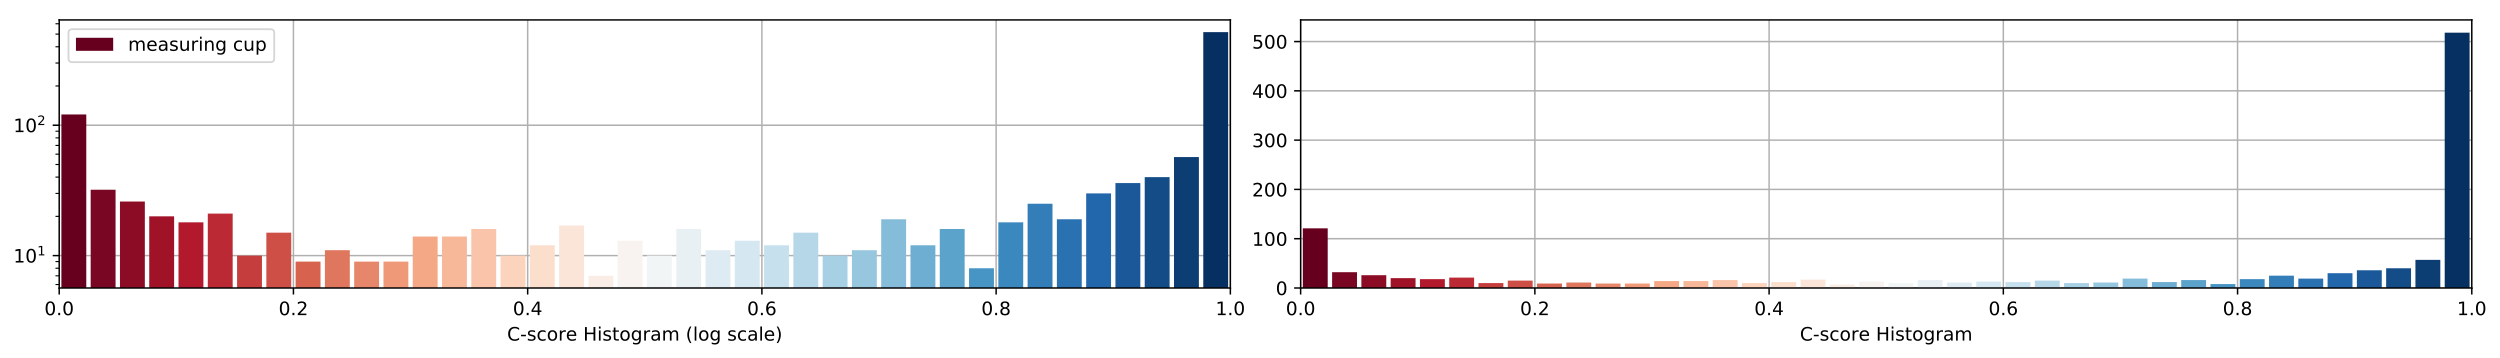 <?xml version="1.0" encoding="utf-8" standalone="no"?>
<!DOCTYPE svg PUBLIC "-//W3C//DTD SVG 1.1//EN"
  "http://www.w3.org/Graphics/SVG/1.1/DTD/svg11.dtd">
<!-- Created with matplotlib (https://matplotlib.org/) -->
<svg height="192.256pt" version="1.1" viewBox="0 0 1342.952 192.256" width="1342.952pt" xmlns="http://www.w3.org/2000/svg" xmlns:xlink="http://www.w3.org/1999/xlink">
 <defs>
  <style type="text/css">
*{stroke-linecap:butt;stroke-linejoin:round;}
  </style>
 </defs>
 <g id="figure_1">
  <g id="patch_1">
   <path d="M 0 192.256 
L 1342.952 192.256 
L 1342.952 0 
L 0 0 
z
" style="fill:#ffffff;"/>
  </g>
  <g id="axes_1">
   <g id="patch_2">
    <path d="M 31.8 154.7 
L 660.926 154.7 
L 660.926 10.7 
L 31.8 10.7 
z
" style="fill:#ffffff;"/>
   </g>
   <g id="matplotlib.axis_1">
    <g id="xtick_1">
     <g id="line2d_1">
      <path clip-path="url(#p6580f7b17e)" d="M 31.8 154.7 
L 31.8 10.7 
" style="fill:none;stroke:#b0b0b0;stroke-linecap:square;stroke-width:0.8;"/>
     </g>
     <g id="line2d_2">
      <defs>
       <path d="M 0 0 
L 0 3.5 
" id="m039dfbeaec" style="stroke:#000000;stroke-width:0.8;"/>
      </defs>
      <g>
       <use style="stroke:#000000;stroke-width:0.8;" x="31.8" xlink:href="#m039dfbeaec" y="154.7"/>
      </g>
     </g>
     <g id="text_1">
      <!-- 0.0 -->
      <defs>
       <path d="M 31.781 66.406 
Q 24.172 66.406 20.328 58.906 
Q 16.5 51.422 16.5 36.375 
Q 16.5 21.391 20.328 13.891 
Q 24.172 6.391 31.781 6.391 
Q 39.453 6.391 43.281 13.891 
Q 47.125 21.391 47.125 36.375 
Q 47.125 51.422 43.281 58.906 
Q 39.453 66.406 31.781 66.406 
z
M 31.781 74.219 
Q 44.047 74.219 50.516 64.516 
Q 56.984 54.828 56.984 36.375 
Q 56.984 17.969 50.516 8.266 
Q 44.047 -1.422 31.781 -1.422 
Q 19.531 -1.422 13.062 8.266 
Q 6.594 17.969 6.594 36.375 
Q 6.594 54.828 13.062 64.516 
Q 19.531 74.219 31.781 74.219 
z
" id="DejaVuSans-48"/>
       <path d="M 10.688 12.406 
L 21 12.406 
L 21 0 
L 10.688 0 
z
" id="DejaVuSans-46"/>
      </defs>
      <g transform="translate(23.848 169.298)scale(0.1 -0.1)">
       <use xlink:href="#DejaVuSans-48"/>
       <use x="63.623" xlink:href="#DejaVuSans-46"/>
       <use x="95.41" xlink:href="#DejaVuSans-48"/>
      </g>
     </g>
    </g>
    <g id="xtick_2">
     <g id="line2d_3">
      <path clip-path="url(#p6580f7b17e)" d="M 157.625 154.7 
L 157.625 10.7 
" style="fill:none;stroke:#b0b0b0;stroke-linecap:square;stroke-width:0.8;"/>
     </g>
     <g id="line2d_4">
      <g>
       <use style="stroke:#000000;stroke-width:0.8;" x="157.625" xlink:href="#m039dfbeaec" y="154.7"/>
      </g>
     </g>
     <g id="text_2">
      <!-- 0.2 -->
      <defs>
       <path d="M 19.188 8.297 
L 53.609 8.297 
L 53.609 0 
L 7.328 0 
L 7.328 8.297 
Q 12.938 14.109 22.625 23.891 
Q 32.328 33.688 34.812 36.531 
Q 39.547 41.844 41.422 45.531 
Q 43.312 49.219 43.312 52.781 
Q 43.312 58.594 39.234 62.25 
Q 35.156 65.922 28.609 65.922 
Q 23.969 65.922 18.812 64.312 
Q 13.672 62.703 7.812 59.422 
L 7.812 69.391 
Q 13.766 71.781 18.938 73 
Q 24.125 74.219 28.422 74.219 
Q 39.75 74.219 46.484 68.547 
Q 53.219 62.891 53.219 53.422 
Q 53.219 48.922 51.531 44.891 
Q 49.859 40.875 45.406 35.406 
Q 44.188 33.984 37.641 27.219 
Q 31.109 20.453 19.188 8.297 
z
" id="DejaVuSans-50"/>
      </defs>
      <g transform="translate(149.674 169.298)scale(0.1 -0.1)">
       <use xlink:href="#DejaVuSans-48"/>
       <use x="63.623" xlink:href="#DejaVuSans-46"/>
       <use x="95.41" xlink:href="#DejaVuSans-50"/>
      </g>
     </g>
    </g>
    <g id="xtick_3">
     <g id="line2d_5">
      <path clip-path="url(#p6580f7b17e)" d="M 283.45 154.7 
L 283.45 10.7 
" style="fill:none;stroke:#b0b0b0;stroke-linecap:square;stroke-width:0.8;"/>
     </g>
     <g id="line2d_6">
      <g>
       <use style="stroke:#000000;stroke-width:0.8;" x="283.45" xlink:href="#m039dfbeaec" y="154.7"/>
      </g>
     </g>
     <g id="text_3">
      <!-- 0.4 -->
      <defs>
       <path d="M 37.797 64.312 
L 12.891 25.391 
L 37.797 25.391 
z
M 35.203 72.906 
L 47.609 72.906 
L 47.609 25.391 
L 58.016 25.391 
L 58.016 17.188 
L 47.609 17.188 
L 47.609 0 
L 37.797 0 
L 37.797 17.188 
L 4.891 17.188 
L 4.891 26.703 
z
" id="DejaVuSans-52"/>
      </defs>
      <g transform="translate(275.499 169.298)scale(0.1 -0.1)">
       <use xlink:href="#DejaVuSans-48"/>
       <use x="63.623" xlink:href="#DejaVuSans-46"/>
       <use x="95.41" xlink:href="#DejaVuSans-52"/>
      </g>
     </g>
    </g>
    <g id="xtick_4">
     <g id="line2d_7">
      <path clip-path="url(#p6580f7b17e)" d="M 409.276 154.7 
L 409.276 10.7 
" style="fill:none;stroke:#b0b0b0;stroke-linecap:square;stroke-width:0.8;"/>
     </g>
     <g id="line2d_8">
      <g>
       <use style="stroke:#000000;stroke-width:0.8;" x="409.276" xlink:href="#m039dfbeaec" y="154.7"/>
      </g>
     </g>
     <g id="text_4">
      <!-- 0.6 -->
      <defs>
       <path d="M 33.016 40.375 
Q 26.375 40.375 22.484 35.828 
Q 18.609 31.297 18.609 23.391 
Q 18.609 15.531 22.484 10.953 
Q 26.375 6.391 33.016 6.391 
Q 39.656 6.391 43.531 10.953 
Q 47.406 15.531 47.406 23.391 
Q 47.406 31.297 43.531 35.828 
Q 39.656 40.375 33.016 40.375 
z
M 52.594 71.297 
L 52.594 62.312 
Q 48.875 64.062 45.094 64.984 
Q 41.312 65.922 37.594 65.922 
Q 27.828 65.922 22.672 59.328 
Q 17.531 52.734 16.797 39.406 
Q 19.672 43.656 24.016 45.922 
Q 28.375 48.188 33.594 48.188 
Q 44.578 48.188 50.953 41.516 
Q 57.328 34.859 57.328 23.391 
Q 57.328 12.156 50.688 5.359 
Q 44.047 -1.422 33.016 -1.422 
Q 20.359 -1.422 13.672 8.266 
Q 6.984 17.969 6.984 36.375 
Q 6.984 53.656 15.188 63.938 
Q 23.391 74.219 37.203 74.219 
Q 40.922 74.219 44.703 73.484 
Q 48.484 72.75 52.594 71.297 
z
" id="DejaVuSans-54"/>
      </defs>
      <g transform="translate(401.324 169.298)scale(0.1 -0.1)">
       <use xlink:href="#DejaVuSans-48"/>
       <use x="63.623" xlink:href="#DejaVuSans-46"/>
       <use x="95.41" xlink:href="#DejaVuSans-54"/>
      </g>
     </g>
    </g>
    <g id="xtick_5">
     <g id="line2d_9">
      <path clip-path="url(#p6580f7b17e)" d="M 535.101 154.7 
L 535.101 10.7 
" style="fill:none;stroke:#b0b0b0;stroke-linecap:square;stroke-width:0.8;"/>
     </g>
     <g id="line2d_10">
      <g>
       <use style="stroke:#000000;stroke-width:0.8;" x="535.101" xlink:href="#m039dfbeaec" y="154.7"/>
      </g>
     </g>
     <g id="text_5">
      <!-- 0.8 -->
      <defs>
       <path d="M 31.781 34.625 
Q 24.75 34.625 20.719 30.859 
Q 16.703 27.094 16.703 20.516 
Q 16.703 13.922 20.719 10.156 
Q 24.75 6.391 31.781 6.391 
Q 38.812 6.391 42.859 10.172 
Q 46.922 13.969 46.922 20.516 
Q 46.922 27.094 42.891 30.859 
Q 38.875 34.625 31.781 34.625 
z
M 21.922 38.812 
Q 15.578 40.375 12.031 44.719 
Q 8.5 49.078 8.5 55.328 
Q 8.5 64.062 14.719 69.141 
Q 20.953 74.219 31.781 74.219 
Q 42.672 74.219 48.875 69.141 
Q 55.078 64.062 55.078 55.328 
Q 55.078 49.078 51.531 44.719 
Q 48 40.375 41.703 38.812 
Q 48.828 37.156 52.797 32.312 
Q 56.781 27.484 56.781 20.516 
Q 56.781 9.906 50.312 4.234 
Q 43.844 -1.422 31.781 -1.422 
Q 19.734 -1.422 13.25 4.234 
Q 6.781 9.906 6.781 20.516 
Q 6.781 27.484 10.781 32.312 
Q 14.797 37.156 21.922 38.812 
z
M 18.312 54.391 
Q 18.312 48.734 21.844 45.562 
Q 25.391 42.391 31.781 42.391 
Q 38.141 42.391 41.719 45.562 
Q 45.312 48.734 45.312 54.391 
Q 45.312 60.062 41.719 63.234 
Q 38.141 66.406 31.781 66.406 
Q 25.391 66.406 21.844 63.234 
Q 18.312 60.062 18.312 54.391 
z
" id="DejaVuSans-56"/>
      </defs>
      <g transform="translate(527.149 169.298)scale(0.1 -0.1)">
       <use xlink:href="#DejaVuSans-48"/>
       <use x="63.623" xlink:href="#DejaVuSans-46"/>
       <use x="95.41" xlink:href="#DejaVuSans-56"/>
      </g>
     </g>
    </g>
    <g id="xtick_6">
     <g id="line2d_11">
      <path clip-path="url(#p6580f7b17e)" d="M 660.926 154.7 
L 660.926 10.7 
" style="fill:none;stroke:#b0b0b0;stroke-linecap:square;stroke-width:0.8;"/>
     </g>
     <g id="line2d_12">
      <g>
       <use style="stroke:#000000;stroke-width:0.8;" x="660.926" xlink:href="#m039dfbeaec" y="154.7"/>
      </g>
     </g>
     <g id="text_6">
      <!-- 1.0 -->
      <defs>
       <path d="M 12.406 8.297 
L 28.516 8.297 
L 28.516 63.922 
L 10.984 60.406 
L 10.984 69.391 
L 28.422 72.906 
L 38.281 72.906 
L 38.281 8.297 
L 54.391 8.297 
L 54.391 0 
L 12.406 0 
z
" id="DejaVuSans-49"/>
      </defs>
      <g transform="translate(652.975 169.298)scale(0.1 -0.1)">
       <use xlink:href="#DejaVuSans-49"/>
       <use x="63.623" xlink:href="#DejaVuSans-46"/>
       <use x="95.41" xlink:href="#DejaVuSans-48"/>
      </g>
     </g>
    </g>
    <g id="text_7">
     <!-- C-score Histogram (log scale) -->
     <defs>
      <path d="M 64.406 67.281 
L 64.406 56.891 
Q 59.422 61.531 53.781 63.812 
Q 48.141 66.109 41.797 66.109 
Q 29.297 66.109 22.656 58.469 
Q 16.016 50.828 16.016 36.375 
Q 16.016 21.969 22.656 14.328 
Q 29.297 6.688 41.797 6.688 
Q 48.141 6.688 53.781 8.984 
Q 59.422 11.281 64.406 15.922 
L 64.406 5.609 
Q 59.234 2.094 53.438 0.328 
Q 47.656 -1.422 41.219 -1.422 
Q 24.656 -1.422 15.125 8.703 
Q 5.609 18.844 5.609 36.375 
Q 5.609 53.953 15.125 64.078 
Q 24.656 74.219 41.219 74.219 
Q 47.75 74.219 53.531 72.484 
Q 59.328 70.75 64.406 67.281 
z
" id="DejaVuSans-67"/>
      <path d="M 4.891 31.391 
L 31.203 31.391 
L 31.203 23.391 
L 4.891 23.391 
z
" id="DejaVuSans-45"/>
      <path d="M 44.281 53.078 
L 44.281 44.578 
Q 40.484 46.531 36.375 47.5 
Q 32.281 48.484 27.875 48.484 
Q 21.188 48.484 17.844 46.438 
Q 14.5 44.391 14.5 40.281 
Q 14.5 37.156 16.891 35.375 
Q 19.281 33.594 26.516 31.984 
L 29.594 31.297 
Q 39.156 29.25 43.188 25.516 
Q 47.219 21.781 47.219 15.094 
Q 47.219 7.469 41.188 3.016 
Q 35.156 -1.422 24.609 -1.422 
Q 20.219 -1.422 15.453 -0.562 
Q 10.688 0.297 5.422 2 
L 5.422 11.281 
Q 10.406 8.688 15.234 7.391 
Q 20.062 6.109 24.812 6.109 
Q 31.156 6.109 34.562 8.281 
Q 37.984 10.453 37.984 14.406 
Q 37.984 18.062 35.516 20.016 
Q 33.062 21.969 24.703 23.781 
L 21.578 24.516 
Q 13.234 26.266 9.516 29.906 
Q 5.812 33.547 5.812 39.891 
Q 5.812 47.609 11.281 51.797 
Q 16.75 56 26.812 56 
Q 31.781 56 36.172 55.266 
Q 40.578 54.547 44.281 53.078 
z
" id="DejaVuSans-115"/>
      <path d="M 48.781 52.594 
L 48.781 44.188 
Q 44.969 46.297 41.141 47.344 
Q 37.312 48.391 33.406 48.391 
Q 24.656 48.391 19.812 42.844 
Q 14.984 37.312 14.984 27.297 
Q 14.984 17.281 19.812 11.734 
Q 24.656 6.203 33.406 6.203 
Q 37.312 6.203 41.141 7.25 
Q 44.969 8.297 48.781 10.406 
L 48.781 2.094 
Q 45.016 0.344 40.984 -0.531 
Q 36.969 -1.422 32.422 -1.422 
Q 20.062 -1.422 12.781 6.344 
Q 5.516 14.109 5.516 27.297 
Q 5.516 40.672 12.859 48.328 
Q 20.219 56 33.016 56 
Q 37.156 56 41.109 55.141 
Q 45.062 54.297 48.781 52.594 
z
" id="DejaVuSans-99"/>
      <path d="M 30.609 48.391 
Q 23.391 48.391 19.188 42.75 
Q 14.984 37.109 14.984 27.297 
Q 14.984 17.484 19.156 11.844 
Q 23.344 6.203 30.609 6.203 
Q 37.797 6.203 41.984 11.859 
Q 46.188 17.531 46.188 27.297 
Q 46.188 37.016 41.984 42.703 
Q 37.797 48.391 30.609 48.391 
z
M 30.609 56 
Q 42.328 56 49.016 48.375 
Q 55.719 40.766 55.719 27.297 
Q 55.719 13.875 49.016 6.219 
Q 42.328 -1.422 30.609 -1.422 
Q 18.844 -1.422 12.172 6.219 
Q 5.516 13.875 5.516 27.297 
Q 5.516 40.766 12.172 48.375 
Q 18.844 56 30.609 56 
z
" id="DejaVuSans-111"/>
      <path d="M 41.109 46.297 
Q 39.594 47.172 37.812 47.578 
Q 36.031 48 33.891 48 
Q 26.266 48 22.188 43.047 
Q 18.109 38.094 18.109 28.812 
L 18.109 0 
L 9.078 0 
L 9.078 54.688 
L 18.109 54.688 
L 18.109 46.188 
Q 20.953 51.172 25.484 53.578 
Q 30.031 56 36.531 56 
Q 37.453 56 38.578 55.875 
Q 39.703 55.766 41.062 55.516 
z
" id="DejaVuSans-114"/>
      <path d="M 56.203 29.594 
L 56.203 25.203 
L 14.891 25.203 
Q 15.484 15.922 20.484 11.062 
Q 25.484 6.203 34.422 6.203 
Q 39.594 6.203 44.453 7.469 
Q 49.312 8.734 54.109 11.281 
L 54.109 2.781 
Q 49.266 0.734 44.188 -0.344 
Q 39.109 -1.422 33.891 -1.422 
Q 20.797 -1.422 13.156 6.188 
Q 5.516 13.812 5.516 26.812 
Q 5.516 40.234 12.766 48.109 
Q 20.016 56 32.328 56 
Q 43.359 56 49.781 48.891 
Q 56.203 41.797 56.203 29.594 
z
M 47.219 32.234 
Q 47.125 39.594 43.094 43.984 
Q 39.062 48.391 32.422 48.391 
Q 24.906 48.391 20.391 44.141 
Q 15.875 39.891 15.188 32.172 
z
" id="DejaVuSans-101"/>
      <path id="DejaVuSans-32"/>
      <path d="M 9.812 72.906 
L 19.672 72.906 
L 19.672 43.016 
L 55.516 43.016 
L 55.516 72.906 
L 65.375 72.906 
L 65.375 0 
L 55.516 0 
L 55.516 34.719 
L 19.672 34.719 
L 19.672 0 
L 9.812 0 
z
" id="DejaVuSans-72"/>
      <path d="M 9.422 54.688 
L 18.406 54.688 
L 18.406 0 
L 9.422 0 
z
M 9.422 75.984 
L 18.406 75.984 
L 18.406 64.594 
L 9.422 64.594 
z
" id="DejaVuSans-105"/>
      <path d="M 18.312 70.219 
L 18.312 54.688 
L 36.812 54.688 
L 36.812 47.703 
L 18.312 47.703 
L 18.312 18.016 
Q 18.312 11.328 20.141 9.422 
Q 21.969 7.516 27.594 7.516 
L 36.812 7.516 
L 36.812 0 
L 27.594 0 
Q 17.188 0 13.234 3.875 
Q 9.281 7.766 9.281 18.016 
L 9.281 47.703 
L 2.688 47.703 
L 2.688 54.688 
L 9.281 54.688 
L 9.281 70.219 
z
" id="DejaVuSans-116"/>
      <path d="M 45.406 27.984 
Q 45.406 37.75 41.375 43.109 
Q 37.359 48.484 30.078 48.484 
Q 22.859 48.484 18.828 43.109 
Q 14.797 37.75 14.797 27.984 
Q 14.797 18.266 18.828 12.891 
Q 22.859 7.516 30.078 7.516 
Q 37.359 7.516 41.375 12.891 
Q 45.406 18.266 45.406 27.984 
z
M 54.391 6.781 
Q 54.391 -7.172 48.188 -13.984 
Q 42 -20.797 29.203 -20.797 
Q 24.469 -20.797 20.266 -20.094 
Q 16.062 -19.391 12.109 -17.922 
L 12.109 -9.188 
Q 16.062 -11.328 19.922 -12.344 
Q 23.781 -13.375 27.781 -13.375 
Q 36.625 -13.375 41.016 -8.766 
Q 45.406 -4.156 45.406 5.172 
L 45.406 9.625 
Q 42.625 4.781 38.281 2.391 
Q 33.938 0 27.875 0 
Q 17.828 0 11.672 7.656 
Q 5.516 15.328 5.516 27.984 
Q 5.516 40.672 11.672 48.328 
Q 17.828 56 27.875 56 
Q 33.938 56 38.281 53.609 
Q 42.625 51.219 45.406 46.391 
L 45.406 54.688 
L 54.391 54.688 
z
" id="DejaVuSans-103"/>
      <path d="M 34.281 27.484 
Q 23.391 27.484 19.188 25 
Q 14.984 22.516 14.984 16.5 
Q 14.984 11.719 18.141 8.906 
Q 21.297 6.109 26.703 6.109 
Q 34.188 6.109 38.703 11.406 
Q 43.219 16.703 43.219 25.484 
L 43.219 27.484 
z
M 52.203 31.203 
L 52.203 0 
L 43.219 0 
L 43.219 8.297 
Q 40.141 3.328 35.547 0.953 
Q 30.953 -1.422 24.312 -1.422 
Q 15.922 -1.422 10.953 3.297 
Q 6 8.016 6 15.922 
Q 6 25.141 12.172 29.828 
Q 18.359 34.516 30.609 34.516 
L 43.219 34.516 
L 43.219 35.406 
Q 43.219 41.609 39.141 45 
Q 35.062 48.391 27.688 48.391 
Q 23 48.391 18.547 47.266 
Q 14.109 46.141 10.016 43.891 
L 10.016 52.203 
Q 14.938 54.109 19.578 55.047 
Q 24.219 56 28.609 56 
Q 40.484 56 46.344 49.844 
Q 52.203 43.703 52.203 31.203 
z
" id="DejaVuSans-97"/>
      <path d="M 52 44.188 
Q 55.375 50.25 60.062 53.125 
Q 64.75 56 71.094 56 
Q 79.641 56 84.281 50.016 
Q 88.922 44.047 88.922 33.016 
L 88.922 0 
L 79.891 0 
L 79.891 32.719 
Q 79.891 40.578 77.094 44.375 
Q 74.312 48.188 68.609 48.188 
Q 61.625 48.188 57.562 43.547 
Q 53.516 38.922 53.516 30.906 
L 53.516 0 
L 44.484 0 
L 44.484 32.719 
Q 44.484 40.625 41.703 44.406 
Q 38.922 48.188 33.109 48.188 
Q 26.219 48.188 22.156 43.531 
Q 18.109 38.875 18.109 30.906 
L 18.109 0 
L 9.078 0 
L 9.078 54.688 
L 18.109 54.688 
L 18.109 46.188 
Q 21.188 51.219 25.484 53.609 
Q 29.781 56 35.688 56 
Q 41.656 56 45.828 52.969 
Q 50 49.953 52 44.188 
z
" id="DejaVuSans-109"/>
      <path d="M 31 75.875 
Q 24.469 64.656 21.281 53.656 
Q 18.109 42.672 18.109 31.391 
Q 18.109 20.125 21.312 9.062 
Q 24.516 -2 31 -13.188 
L 23.188 -13.188 
Q 15.875 -1.703 12.234 9.375 
Q 8.594 20.453 8.594 31.391 
Q 8.594 42.281 12.203 53.312 
Q 15.828 64.359 23.188 75.875 
z
" id="DejaVuSans-40"/>
      <path d="M 9.422 75.984 
L 18.406 75.984 
L 18.406 0 
L 9.422 0 
z
" id="DejaVuSans-108"/>
      <path d="M 8.016 75.875 
L 15.828 75.875 
Q 23.141 64.359 26.781 53.312 
Q 30.422 42.281 30.422 31.391 
Q 30.422 20.453 26.781 9.375 
Q 23.141 -1.703 15.828 -13.188 
L 8.016 -13.188 
Q 14.5 -2 17.703 9.062 
Q 20.906 20.125 20.906 31.391 
Q 20.906 42.672 17.703 53.656 
Q 14.5 64.656 8.016 75.875 
z
" id="DejaVuSans-41"/>
     </defs>
     <g transform="translate(272.412 182.977)scale(0.1 -0.1)">
      <use xlink:href="#DejaVuSans-67"/>
      <use x="69.824" xlink:href="#DejaVuSans-45"/>
      <use x="105.908" xlink:href="#DejaVuSans-115"/>
      <use x="158.008" xlink:href="#DejaVuSans-99"/>
      <use x="212.988" xlink:href="#DejaVuSans-111"/>
      <use x="274.17" xlink:href="#DejaVuSans-114"/>
      <use x="315.252" xlink:href="#DejaVuSans-101"/>
      <use x="376.775" xlink:href="#DejaVuSans-32"/>
      <use x="408.562" xlink:href="#DejaVuSans-72"/>
      <use x="483.758" xlink:href="#DejaVuSans-105"/>
      <use x="511.541" xlink:href="#DejaVuSans-115"/>
      <use x="563.641" xlink:href="#DejaVuSans-116"/>
      <use x="602.85" xlink:href="#DejaVuSans-111"/>
      <use x="664.031" xlink:href="#DejaVuSans-103"/>
      <use x="727.508" xlink:href="#DejaVuSans-114"/>
      <use x="768.621" xlink:href="#DejaVuSans-97"/>
      <use x="829.9" xlink:href="#DejaVuSans-109"/>
      <use x="927.312" xlink:href="#DejaVuSans-32"/>
      <use x="959.1" xlink:href="#DejaVuSans-40"/>
      <use x="998.113" xlink:href="#DejaVuSans-108"/>
      <use x="1025.896" xlink:href="#DejaVuSans-111"/>
      <use x="1087.078" xlink:href="#DejaVuSans-103"/>
      <use x="1150.555" xlink:href="#DejaVuSans-32"/>
      <use x="1182.342" xlink:href="#DejaVuSans-115"/>
      <use x="1234.441" xlink:href="#DejaVuSans-99"/>
      <use x="1289.422" xlink:href="#DejaVuSans-97"/>
      <use x="1350.701" xlink:href="#DejaVuSans-108"/>
      <use x="1378.484" xlink:href="#DejaVuSans-101"/>
      <use x="1440.008" xlink:href="#DejaVuSans-41"/>
     </g>
    </g>
   </g>
   <g id="matplotlib.axis_2">
    <g id="ytick_1">
     <g id="line2d_13">
      <path clip-path="url(#p6580f7b17e)" d="M 31.8 137.306 
L 660.926 137.306 
" style="fill:none;stroke:#b0b0b0;stroke-linecap:square;stroke-width:0.8;"/>
     </g>
     <g id="line2d_14">
      <defs>
       <path d="M 0 0 
L -3.5 0 
" id="m10b03f3f20" style="stroke:#000000;stroke-width:0.8;"/>
      </defs>
      <g>
       <use style="stroke:#000000;stroke-width:0.8;" x="31.8" xlink:href="#m10b03f3f20" y="137.306"/>
      </g>
     </g>
     <g id="text_8">
      <!-- $\mathdefault{10^{1}}$ -->
      <g transform="translate(7.2 141.105)scale(0.1 -0.1)">
       <use transform="translate(0 0.684)" xlink:href="#DejaVuSans-49"/>
       <use transform="translate(63.623 0.684)" xlink:href="#DejaVuSans-48"/>
       <use transform="translate(128.203 38.966)scale(0.7)" xlink:href="#DejaVuSans-49"/>
      </g>
     </g>
    </g>
    <g id="ytick_2">
     <g id="line2d_15">
      <path clip-path="url(#p6580f7b17e)" d="M 31.8 67.273 
L 660.926 67.273 
" style="fill:none;stroke:#b0b0b0;stroke-linecap:square;stroke-width:0.8;"/>
     </g>
     <g id="line2d_16">
      <g>
       <use style="stroke:#000000;stroke-width:0.8;" x="31.8" xlink:href="#m10b03f3f20" y="67.273"/>
      </g>
     </g>
     <g id="text_9">
      <!-- $\mathdefault{10^{2}}$ -->
      <g transform="translate(7.2 71.072)scale(0.1 -0.1)">
       <use transform="translate(0 0.766)" xlink:href="#DejaVuSans-49"/>
       <use transform="translate(63.623 0.766)" xlink:href="#DejaVuSans-48"/>
       <use transform="translate(128.203 39.047)scale(0.7)" xlink:href="#DejaVuSans-50"/>
      </g>
     </g>
    </g>
    <g id="ytick_3">
     <g id="line2d_17">
      <defs>
       <path d="M 0 0 
L -2 0 
" id="ma3f18b82fd" style="stroke:#000000;stroke-width:0.6;"/>
      </defs>
      <g>
       <use style="stroke:#000000;stroke-width:0.6;" x="31.8" xlink:href="#ma3f18b82fd" y="152.843"/>
      </g>
     </g>
    </g>
    <g id="ytick_4">
     <g id="line2d_18">
      <g>
       <use style="stroke:#000000;stroke-width:0.6;" x="31.8" xlink:href="#ma3f18b82fd" y="148.155"/>
      </g>
     </g>
    </g>
    <g id="ytick_5">
     <g id="line2d_19">
      <g>
       <use style="stroke:#000000;stroke-width:0.6;" x="31.8" xlink:href="#ma3f18b82fd" y="144.093"/>
      </g>
     </g>
    </g>
    <g id="ytick_6">
     <g id="line2d_20">
      <g>
       <use style="stroke:#000000;stroke-width:0.6;" x="31.8" xlink:href="#ma3f18b82fd" y="140.511"/>
      </g>
     </g>
    </g>
    <g id="ytick_7">
     <g id="line2d_21">
      <g>
       <use style="stroke:#000000;stroke-width:0.6;" x="31.8" xlink:href="#ma3f18b82fd" y="116.224"/>
      </g>
     </g>
    </g>
    <g id="ytick_8">
     <g id="line2d_22">
      <g>
       <use style="stroke:#000000;stroke-width:0.6;" x="31.8" xlink:href="#ma3f18b82fd" y="103.892"/>
      </g>
     </g>
    </g>
    <g id="ytick_9">
     <g id="line2d_23">
      <g>
       <use style="stroke:#000000;stroke-width:0.6;" x="31.8" xlink:href="#ma3f18b82fd" y="95.142"/>
      </g>
     </g>
    </g>
    <g id="ytick_10">
     <g id="line2d_24">
      <g>
       <use style="stroke:#000000;stroke-width:0.6;" x="31.8" xlink:href="#ma3f18b82fd" y="88.355"/>
      </g>
     </g>
    </g>
    <g id="ytick_11">
     <g id="line2d_25">
      <g>
       <use style="stroke:#000000;stroke-width:0.6;" x="31.8" xlink:href="#ma3f18b82fd" y="82.809"/>
      </g>
     </g>
    </g>
    <g id="ytick_12">
     <g id="line2d_26">
      <g>
       <use style="stroke:#000000;stroke-width:0.6;" x="31.8" xlink:href="#ma3f18b82fd" y="78.121"/>
      </g>
     </g>
    </g>
    <g id="ytick_13">
     <g id="line2d_27">
      <g>
       <use style="stroke:#000000;stroke-width:0.6;" x="31.8" xlink:href="#ma3f18b82fd" y="74.06"/>
      </g>
     </g>
    </g>
    <g id="ytick_14">
     <g id="line2d_28">
      <g>
       <use style="stroke:#000000;stroke-width:0.6;" x="31.8" xlink:href="#ma3f18b82fd" y="70.477"/>
      </g>
     </g>
    </g>
    <g id="ytick_15">
     <g id="line2d_29">
      <g>
       <use style="stroke:#000000;stroke-width:0.6;" x="31.8" xlink:href="#ma3f18b82fd" y="46.19"/>
      </g>
     </g>
    </g>
    <g id="ytick_16">
     <g id="line2d_30">
      <g>
       <use style="stroke:#000000;stroke-width:0.6;" x="31.8" xlink:href="#ma3f18b82fd" y="33.858"/>
      </g>
     </g>
    </g>
    <g id="ytick_17">
     <g id="line2d_31">
      <g>
       <use style="stroke:#000000;stroke-width:0.6;" x="31.8" xlink:href="#ma3f18b82fd" y="25.108"/>
      </g>
     </g>
    </g>
    <g id="ytick_18">
     <g id="line2d_32">
      <g>
       <use style="stroke:#000000;stroke-width:0.6;" x="31.8" xlink:href="#ma3f18b82fd" y="18.321"/>
      </g>
     </g>
    </g>
    <g id="ytick_19">
     <g id="line2d_33">
      <g>
       <use style="stroke:#000000;stroke-width:0.6;" x="31.8" xlink:href="#ma3f18b82fd" y="12.776"/>
      </g>
     </g>
    </g>
   </g>
   <g id="patch_3">
    <path clip-path="url(#p6580f7b17e)" d="M 32.98 70240.974 
L 46.349 70240.974 
L 46.349 61.475 
L 32.98 61.475 
z
" style="fill:#67001f;"/>
   </g>
   <g id="patch_4">
    <path clip-path="url(#p6580f7b17e)" d="M 48.708 70240.974 
L 62.077 70240.974 
L 62.077 101.929 
L 48.708 101.929 
z
" style="fill:#790622;"/>
   </g>
   <g id="patch_5">
    <path clip-path="url(#p6580f7b17e)" d="M 64.436 70240.974 
L 77.805 70240.974 
L 77.805 108.244 
L 64.436 108.244 
z
" style="fill:#8d0c25;"/>
   </g>
   <g id="patch_6">
    <path clip-path="url(#p6580f7b17e)" d="M 80.164 70240.974 
L 93.533 70240.974 
L 93.533 116.224 
L 80.164 116.224 
z
" style="fill:#9f1228;"/>
   </g>
   <g id="patch_7">
    <path clip-path="url(#p6580f7b17e)" d="M 95.892 70240.974 
L 109.261 70240.974 
L 109.261 119.429 
L 95.892 119.429 
z
" style="fill:#b3192c;"/>
   </g>
   <g id="patch_8">
    <path clip-path="url(#p6580f7b17e)" d="M 111.62 70240.974 
L 124.989 70240.974 
L 124.989 114.74 
L 111.62 114.74 
z
" style="fill:#bb2a34;"/>
   </g>
   <g id="patch_9">
    <path clip-path="url(#p6580f7b17e)" d="M 127.349 70240.974 
L 140.717 70240.974 
L 140.717 137.306 
L 127.349 137.306 
z
" style="fill:#c53e3d;"/>
   </g>
   <g id="patch_10">
    <path clip-path="url(#p6580f7b17e)" d="M 143.077 70240.974 
L 156.446 70240.974 
L 156.446 124.974 
L 143.077 124.974 
z
" style="fill:#ce4f45;"/>
   </g>
   <g id="patch_11">
    <path clip-path="url(#p6580f7b17e)" d="M 158.805 70240.974 
L 172.174 70240.974 
L 172.174 140.511 
L 158.805 140.511 
z
" style="fill:#d7634f;"/>
   </g>
   <g id="patch_12">
    <path clip-path="url(#p6580f7b17e)" d="M 174.533 70240.974 
L 187.902 70240.974 
L 187.902 134.407 
L 174.533 134.407 
z
" style="fill:#df765e;"/>
   </g>
   <g id="patch_13">
    <path clip-path="url(#p6580f7b17e)" d="M 190.261 70240.974 
L 203.63 70240.974 
L 203.63 140.511 
L 190.261 140.511 
z
" style="fill:#e6866a;"/>
   </g>
   <g id="patch_14">
    <path clip-path="url(#p6580f7b17e)" d="M 205.989 70240.974 
L 219.358 70240.974 
L 219.358 140.511 
L 205.989 140.511 
z
" style="fill:#ef9979;"/>
   </g>
   <g id="patch_15">
    <path clip-path="url(#p6580f7b17e)" d="M 221.717 70240.974 
L 235.086 70240.974 
L 235.086 127.072 
L 221.717 127.072 
z
" style="fill:#f5a886;"/>
   </g>
   <g id="patch_16">
    <path clip-path="url(#p6580f7b17e)" d="M 237.446 70240.974 
L 250.815 70240.974 
L 250.815 127.072 
L 237.446 127.072 
z
" style="fill:#f7b799;"/>
   </g>
   <g id="patch_17">
    <path clip-path="url(#p6580f7b17e)" d="M 253.174 70240.974 
L 266.543 70240.974 
L 266.543 123.011 
L 253.174 123.011 
z
" style="fill:#f9c4a9;"/>
   </g>
   <g id="patch_18">
    <path clip-path="url(#p6580f7b17e)" d="M 268.902 70240.974 
L 282.271 70240.974 
L 282.271 137.306 
L 268.902 137.306 
z
" style="fill:#fcd3bc;"/>
   </g>
   <g id="patch_19">
    <path clip-path="url(#p6580f7b17e)" d="M 284.63 70240.974 
L 297.999 70240.974 
L 297.999 131.761 
L 284.63 131.761 
z
" style="fill:#fcdecd;"/>
   </g>
   <g id="patch_20">
    <path clip-path="url(#p6580f7b17e)" d="M 300.358 70240.974 
L 313.727 70240.974 
L 313.727 121.167 
L 300.358 121.167 
z
" style="fill:#fbe5d8;"/>
   </g>
   <g id="patch_21">
    <path clip-path="url(#p6580f7b17e)" d="M 316.086 70240.974 
L 329.455 70240.974 
L 329.455 148.155 
L 316.086 148.155 
z
" style="fill:#f9ede5;"/>
   </g>
   <g id="patch_22">
    <path clip-path="url(#p6580f7b17e)" d="M 331.815 70240.974 
L 345.183 70240.974 
L 345.183 129.326 
L 331.815 129.326 
z
" style="fill:#f8f3f0;"/>
   </g>
   <g id="patch_23">
    <path clip-path="url(#p6580f7b17e)" d="M 347.543 70240.974 
L 360.912 70240.974 
L 360.912 137.306 
L 347.543 137.306 
z
" style="fill:#f2f5f6;"/>
   </g>
   <g id="patch_24">
    <path clip-path="url(#p6580f7b17e)" d="M 363.271 70240.974 
L 376.64 70240.974 
L 376.64 123.011 
L 363.271 123.011 
z
" style="fill:#e9f0f4;"/>
   </g>
   <g id="patch_25">
    <path clip-path="url(#p6580f7b17e)" d="M 378.999 70240.974 
L 392.368 70240.974 
L 392.368 134.407 
L 378.999 134.407 
z
" style="fill:#deebf2;"/>
   </g>
   <g id="patch_26">
    <path clip-path="url(#p6580f7b17e)" d="M 394.727 70240.974 
L 408.096 70240.974 
L 408.096 129.326 
L 394.727 129.326 
z
" style="fill:#d5e7f1;"/>
   </g>
   <g id="patch_27">
    <path clip-path="url(#p6580f7b17e)" d="M 410.455 70240.974 
L 423.824 70240.974 
L 423.824 131.761 
L 410.455 131.761 
z
" style="fill:#c7e0ed;"/>
   </g>
   <g id="patch_28">
    <path clip-path="url(#p6580f7b17e)" d="M 426.183 70240.974 
L 439.552 70240.974 
L 439.552 124.974 
L 426.183 124.974 
z
" style="fill:#b6d7e8;"/>
   </g>
   <g id="patch_29">
    <path clip-path="url(#p6580f7b17e)" d="M 441.912 70240.974 
L 455.281 70240.974 
L 455.281 137.306 
L 441.912 137.306 
z
" style="fill:#a7d0e4;"/>
   </g>
   <g id="patch_30">
    <path clip-path="url(#p6580f7b17e)" d="M 457.64 70240.974 
L 471.009 70240.974 
L 471.009 134.407 
L 457.64 134.407 
z
" style="fill:#96c7df;"/>
   </g>
   <g id="patch_31">
    <path clip-path="url(#p6580f7b17e)" d="M 473.368 70240.974 
L 486.737 70240.974 
L 486.737 117.784 
L 473.368 117.784 
z
" style="fill:#84bcd9;"/>
   </g>
   <g id="patch_32">
    <path clip-path="url(#p6580f7b17e)" d="M 489.096 70240.974 
L 502.465 70240.974 
L 502.465 131.761 
L 489.096 131.761 
z
" style="fill:#6eaed2;"/>
   </g>
   <g id="patch_33">
    <path clip-path="url(#p6580f7b17e)" d="M 504.824 70240.974 
L 518.193 70240.974 
L 518.193 123.011 
L 504.824 123.011 
z
" style="fill:#5ca3cb;"/>
   </g>
   <g id="patch_34">
    <path clip-path="url(#p6580f7b17e)" d="M 520.552 70240.974 
L 533.921 70240.974 
L 533.921 144.093 
L 520.552 144.093 
z
" style="fill:#4695c4;"/>
   </g>
   <g id="patch_35">
    <path clip-path="url(#p6580f7b17e)" d="M 536.281 70240.974 
L 549.65 70240.974 
L 549.65 119.429 
L 536.281 119.429 
z
" style="fill:#3b88be;"/>
   </g>
   <g id="patch_36">
    <path clip-path="url(#p6580f7b17e)" d="M 552.009 70240.974 
L 565.378 70240.974 
L 565.378 109.437 
L 552.009 109.437 
z
" style="fill:#337eb8;"/>
   </g>
   <g id="patch_37">
    <path clip-path="url(#p6580f7b17e)" d="M 567.737 70240.974 
L 581.106 70240.974 
L 581.106 117.784 
L 567.737 117.784 
z
" style="fill:#2a71b2;"/>
   </g>
   <g id="patch_38">
    <path clip-path="url(#p6580f7b17e)" d="M 583.465 70240.974 
L 596.834 70240.974 
L 596.834 103.892 
L 583.465 103.892 
z
" style="fill:#2267ac;"/>
   </g>
   <g id="patch_39">
    <path clip-path="url(#p6580f7b17e)" d="M 599.193 70240.974 
L 612.562 70240.974 
L 612.562 98.346 
L 599.193 98.346 
z
" style="fill:#1a5899;"/>
   </g>
   <g id="patch_40">
    <path clip-path="url(#p6580f7b17e)" d="M 614.921 70240.974 
L 628.29 70240.974 
L 628.29 95.142 
L 614.921 95.142 
z
" style="fill:#134c87;"/>
   </g>
   <g id="patch_41">
    <path clip-path="url(#p6580f7b17e)" d="M 630.65 70240.974 
L 644.018 70240.974 
L 644.018 84.37 
L 630.65 84.37 
z
" style="fill:#0c3d73;"/>
   </g>
   <g id="patch_42">
    <path clip-path="url(#p6580f7b17e)" d="M 646.378 70240.974 
L 659.747 70240.974 
L 659.747 17.245 
L 646.378 17.245 
z
" style="fill:#053061;"/>
   </g>
   <g id="patch_43">
    <path d="M 31.8 154.7 
L 31.8 10.7 
" style="fill:none;stroke:#000000;stroke-linecap:square;stroke-linejoin:miter;stroke-width:0.8;"/>
   </g>
   <g id="patch_44">
    <path d="M 660.926 154.7 
L 660.926 10.7 
" style="fill:none;stroke:#000000;stroke-linecap:square;stroke-linejoin:miter;stroke-width:0.8;"/>
   </g>
   <g id="patch_45">
    <path d="M 31.8 154.7 
L 660.926 154.7 
" style="fill:none;stroke:#000000;stroke-linecap:square;stroke-linejoin:miter;stroke-width:0.8;"/>
   </g>
   <g id="patch_46">
    <path d="M 31.8 10.7 
L 660.926 10.7 
" style="fill:none;stroke:#000000;stroke-linecap:square;stroke-linejoin:miter;stroke-width:0.8;"/>
   </g>
   <g id="legend_1">
    <g id="patch_47">
     <path d="M 38.8 33.378 
L 145.306 33.378 
Q 147.306 33.378 147.306 31.378 
L 147.306 17.7 
Q 147.306 15.7 145.306 15.7 
L 38.8 15.7 
Q 36.8 15.7 36.8 17.7 
L 36.8 31.378 
Q 36.8 33.378 38.8 33.378 
z
" style="fill:#ffffff;opacity:0.8;stroke:#cccccc;stroke-linejoin:miter;"/>
    </g>
    <g id="patch_48">
     <path d="M 40.8 27.298 
L 60.8 27.298 
L 60.8 20.298 
L 40.8 20.298 
z
" style="fill:#67001f;"/>
    </g>
    <g id="text_10">
     <!-- measuring cup -->
     <defs>
      <path d="M 8.5 21.578 
L 8.5 54.688 
L 17.484 54.688 
L 17.484 21.922 
Q 17.484 14.156 20.5 10.266 
Q 23.531 6.391 29.594 6.391 
Q 36.859 6.391 41.078 11.031 
Q 45.312 15.672 45.312 23.688 
L 45.312 54.688 
L 54.297 54.688 
L 54.297 0 
L 45.312 0 
L 45.312 8.406 
Q 42.047 3.422 37.719 1 
Q 33.406 -1.422 27.688 -1.422 
Q 18.266 -1.422 13.375 4.438 
Q 8.5 10.297 8.5 21.578 
z
M 31.109 56 
z
" id="DejaVuSans-117"/>
      <path d="M 54.891 33.016 
L 54.891 0 
L 45.906 0 
L 45.906 32.719 
Q 45.906 40.484 42.875 44.328 
Q 39.844 48.188 33.797 48.188 
Q 26.516 48.188 22.312 43.547 
Q 18.109 38.922 18.109 30.906 
L 18.109 0 
L 9.078 0 
L 9.078 54.688 
L 18.109 54.688 
L 18.109 46.188 
Q 21.344 51.125 25.703 53.562 
Q 30.078 56 35.797 56 
Q 45.219 56 50.047 50.172 
Q 54.891 44.344 54.891 33.016 
z
" id="DejaVuSans-110"/>
      <path d="M 18.109 8.203 
L 18.109 -20.797 
L 9.078 -20.797 
L 9.078 54.688 
L 18.109 54.688 
L 18.109 46.391 
Q 20.953 51.266 25.266 53.625 
Q 29.594 56 35.594 56 
Q 45.562 56 51.781 48.094 
Q 58.016 40.188 58.016 27.297 
Q 58.016 14.406 51.781 6.484 
Q 45.562 -1.422 35.594 -1.422 
Q 29.594 -1.422 25.266 0.953 
Q 20.953 3.328 18.109 8.203 
z
M 48.688 27.297 
Q 48.688 37.203 44.609 42.844 
Q 40.531 48.484 33.406 48.484 
Q 26.266 48.484 22.188 42.844 
Q 18.109 37.203 18.109 27.297 
Q 18.109 17.391 22.188 11.75 
Q 26.266 6.109 33.406 6.109 
Q 40.531 6.109 44.609 11.75 
Q 48.688 17.391 48.688 27.297 
z
" id="DejaVuSans-112"/>
     </defs>
     <g transform="translate(68.8 27.298)scale(0.1 -0.1)">
      <use xlink:href="#DejaVuSans-109"/>
      <use x="97.412" xlink:href="#DejaVuSans-101"/>
      <use x="158.936" xlink:href="#DejaVuSans-97"/>
      <use x="220.215" xlink:href="#DejaVuSans-115"/>
      <use x="272.314" xlink:href="#DejaVuSans-117"/>
      <use x="335.693" xlink:href="#DejaVuSans-114"/>
      <use x="376.807" xlink:href="#DejaVuSans-105"/>
      <use x="404.59" xlink:href="#DejaVuSans-110"/>
      <use x="467.969" xlink:href="#DejaVuSans-103"/>
      <use x="531.445" xlink:href="#DejaVuSans-32"/>
      <use x="563.232" xlink:href="#DejaVuSans-99"/>
      <use x="618.213" xlink:href="#DejaVuSans-117"/>
      <use x="681.592" xlink:href="#DejaVuSans-112"/>
     </g>
    </g>
   </g>
  </g>
  <g id="axes_2">
   <g id="patch_49">
    <path d="M 698.674 154.7 
L 1327.8 154.7 
L 1327.8 10.7 
L 698.674 10.7 
z
" style="fill:#ffffff;"/>
   </g>
   <g id="matplotlib.axis_3">
    <g id="xtick_7">
     <g id="line2d_34">
      <path clip-path="url(#p982c1f18cb)" d="M 698.674 154.7 
L 698.674 10.7 
" style="fill:none;stroke:#b0b0b0;stroke-linecap:square;stroke-width:0.8;"/>
     </g>
     <g id="line2d_35">
      <g>
       <use style="stroke:#000000;stroke-width:0.8;" x="698.674" xlink:href="#m039dfbeaec" y="154.7"/>
      </g>
     </g>
     <g id="text_11">
      <!-- 0.0 -->
      <g transform="translate(690.722 169.298)scale(0.1 -0.1)">
       <use xlink:href="#DejaVuSans-48"/>
       <use x="63.623" xlink:href="#DejaVuSans-46"/>
       <use x="95.41" xlink:href="#DejaVuSans-48"/>
      </g>
     </g>
    </g>
    <g id="xtick_8">
     <g id="line2d_36">
      <path clip-path="url(#p982c1f18cb)" d="M 824.499 154.7 
L 824.499 10.7 
" style="fill:none;stroke:#b0b0b0;stroke-linecap:square;stroke-width:0.8;"/>
     </g>
     <g id="line2d_37">
      <g>
       <use style="stroke:#000000;stroke-width:0.8;" x="824.499" xlink:href="#m039dfbeaec" y="154.7"/>
      </g>
     </g>
     <g id="text_12">
      <!-- 0.2 -->
      <g transform="translate(816.547 169.298)scale(0.1 -0.1)">
       <use xlink:href="#DejaVuSans-48"/>
       <use x="63.623" xlink:href="#DejaVuSans-46"/>
       <use x="95.41" xlink:href="#DejaVuSans-50"/>
      </g>
     </g>
    </g>
    <g id="xtick_9">
     <g id="line2d_38">
      <path clip-path="url(#p982c1f18cb)" d="M 950.324 154.7 
L 950.324 10.7 
" style="fill:none;stroke:#b0b0b0;stroke-linecap:square;stroke-width:0.8;"/>
     </g>
     <g id="line2d_39">
      <g>
       <use style="stroke:#000000;stroke-width:0.8;" x="950.324" xlink:href="#m039dfbeaec" y="154.7"/>
      </g>
     </g>
     <g id="text_13">
      <!-- 0.4 -->
      <g transform="translate(942.373 169.298)scale(0.1 -0.1)">
       <use xlink:href="#DejaVuSans-48"/>
       <use x="63.623" xlink:href="#DejaVuSans-46"/>
       <use x="95.41" xlink:href="#DejaVuSans-52"/>
      </g>
     </g>
    </g>
    <g id="xtick_10">
     <g id="line2d_40">
      <path clip-path="url(#p982c1f18cb)" d="M 1076.15 154.7 
L 1076.15 10.7 
" style="fill:none;stroke:#b0b0b0;stroke-linecap:square;stroke-width:0.8;"/>
     </g>
     <g id="line2d_41">
      <g>
       <use style="stroke:#000000;stroke-width:0.8;" x="1076.15" xlink:href="#m039dfbeaec" y="154.7"/>
      </g>
     </g>
     <g id="text_14">
      <!-- 0.6 -->
      <g transform="translate(1068.198 169.298)scale(0.1 -0.1)">
       <use xlink:href="#DejaVuSans-48"/>
       <use x="63.623" xlink:href="#DejaVuSans-46"/>
       <use x="95.41" xlink:href="#DejaVuSans-54"/>
      </g>
     </g>
    </g>
    <g id="xtick_11">
     <g id="line2d_42">
      <path clip-path="url(#p982c1f18cb)" d="M 1201.975 154.7 
L 1201.975 10.7 
" style="fill:none;stroke:#b0b0b0;stroke-linecap:square;stroke-width:0.8;"/>
     </g>
     <g id="line2d_43">
      <g>
       <use style="stroke:#000000;stroke-width:0.8;" x="1201.975" xlink:href="#m039dfbeaec" y="154.7"/>
      </g>
     </g>
     <g id="text_15">
      <!-- 0.8 -->
      <g transform="translate(1194.023 169.298)scale(0.1 -0.1)">
       <use xlink:href="#DejaVuSans-48"/>
       <use x="63.623" xlink:href="#DejaVuSans-46"/>
       <use x="95.41" xlink:href="#DejaVuSans-56"/>
      </g>
     </g>
    </g>
    <g id="xtick_12">
     <g id="line2d_44">
      <path clip-path="url(#p982c1f18cb)" d="M 1327.8 154.7 
L 1327.8 10.7 
" style="fill:none;stroke:#b0b0b0;stroke-linecap:square;stroke-width:0.8;"/>
     </g>
     <g id="line2d_45">
      <g>
       <use style="stroke:#000000;stroke-width:0.8;" x="1327.8" xlink:href="#m039dfbeaec" y="154.7"/>
      </g>
     </g>
     <g id="text_16">
      <!-- 1.0 -->
      <g transform="translate(1319.848 169.298)scale(0.1 -0.1)">
       <use xlink:href="#DejaVuSans-49"/>
       <use x="63.623" xlink:href="#DejaVuSans-46"/>
       <use x="95.41" xlink:href="#DejaVuSans-48"/>
      </g>
     </g>
    </g>
    <g id="text_17">
     <!-- C-score Histogram -->
     <g transform="translate(966.871 182.977)scale(0.1 -0.1)">
      <use xlink:href="#DejaVuSans-67"/>
      <use x="69.824" xlink:href="#DejaVuSans-45"/>
      <use x="105.908" xlink:href="#DejaVuSans-115"/>
      <use x="158.008" xlink:href="#DejaVuSans-99"/>
      <use x="212.988" xlink:href="#DejaVuSans-111"/>
      <use x="274.17" xlink:href="#DejaVuSans-114"/>
      <use x="315.252" xlink:href="#DejaVuSans-101"/>
      <use x="376.775" xlink:href="#DejaVuSans-32"/>
      <use x="408.562" xlink:href="#DejaVuSans-72"/>
      <use x="483.758" xlink:href="#DejaVuSans-105"/>
      <use x="511.541" xlink:href="#DejaVuSans-115"/>
      <use x="563.641" xlink:href="#DejaVuSans-116"/>
      <use x="602.85" xlink:href="#DejaVuSans-111"/>
      <use x="664.031" xlink:href="#DejaVuSans-103"/>
      <use x="727.508" xlink:href="#DejaVuSans-114"/>
      <use x="768.621" xlink:href="#DejaVuSans-97"/>
      <use x="829.9" xlink:href="#DejaVuSans-109"/>
     </g>
    </g>
   </g>
   <g id="matplotlib.axis_4">
    <g id="ytick_20">
     <g id="line2d_46">
      <path clip-path="url(#p982c1f18cb)" d="M 698.674 154.7 
L 1327.8 154.7 
" style="fill:none;stroke:#b0b0b0;stroke-linecap:square;stroke-width:0.8;"/>
     </g>
     <g id="line2d_47">
      <g>
       <use style="stroke:#000000;stroke-width:0.8;" x="698.674" xlink:href="#m10b03f3f20" y="154.7"/>
      </g>
     </g>
     <g id="text_18">
      <!-- 0 -->
      <g transform="translate(685.311 158.499)scale(0.1 -0.1)">
       <use xlink:href="#DejaVuSans-48"/>
      </g>
     </g>
    </g>
    <g id="ytick_21">
     <g id="line2d_48">
      <path clip-path="url(#p982c1f18cb)" d="M 698.674 128.225 
L 1327.8 128.225 
" style="fill:none;stroke:#b0b0b0;stroke-linecap:square;stroke-width:0.8;"/>
     </g>
     <g id="line2d_49">
      <g>
       <use style="stroke:#000000;stroke-width:0.8;" x="698.674" xlink:href="#m10b03f3f20" y="128.225"/>
      </g>
     </g>
     <g id="text_19">
      <!-- 100 -->
      <g transform="translate(672.586 132.024)scale(0.1 -0.1)">
       <use xlink:href="#DejaVuSans-49"/>
       <use x="63.623" xlink:href="#DejaVuSans-48"/>
       <use x="127.246" xlink:href="#DejaVuSans-48"/>
      </g>
     </g>
    </g>
    <g id="ytick_22">
     <g id="line2d_50">
      <path clip-path="url(#p982c1f18cb)" d="M 698.674 101.749 
L 1327.8 101.749 
" style="fill:none;stroke:#b0b0b0;stroke-linecap:square;stroke-width:0.8;"/>
     </g>
     <g id="line2d_51">
      <g>
       <use style="stroke:#000000;stroke-width:0.8;" x="698.674" xlink:href="#m10b03f3f20" y="101.749"/>
      </g>
     </g>
     <g id="text_20">
      <!-- 200 -->
      <g transform="translate(672.586 105.548)scale(0.1 -0.1)">
       <use xlink:href="#DejaVuSans-50"/>
       <use x="63.623" xlink:href="#DejaVuSans-48"/>
       <use x="127.246" xlink:href="#DejaVuSans-48"/>
      </g>
     </g>
    </g>
    <g id="ytick_23">
     <g id="line2d_52">
      <path clip-path="url(#p982c1f18cb)" d="M 698.674 75.274 
L 1327.8 75.274 
" style="fill:none;stroke:#b0b0b0;stroke-linecap:square;stroke-width:0.8;"/>
     </g>
     <g id="line2d_53">
      <g>
       <use style="stroke:#000000;stroke-width:0.8;" x="698.674" xlink:href="#m10b03f3f20" y="75.274"/>
      </g>
     </g>
     <g id="text_21">
      <!-- 300 -->
      <defs>
       <path d="M 40.578 39.312 
Q 47.656 37.797 51.625 33 
Q 55.609 28.219 55.609 21.188 
Q 55.609 10.406 48.188 4.484 
Q 40.766 -1.422 27.094 -1.422 
Q 22.516 -1.422 17.656 -0.516 
Q 12.797 0.391 7.625 2.203 
L 7.625 11.719 
Q 11.719 9.328 16.594 8.109 
Q 21.484 6.891 26.812 6.891 
Q 36.078 6.891 40.938 10.547 
Q 45.797 14.203 45.797 21.188 
Q 45.797 27.641 41.281 31.266 
Q 36.766 34.906 28.719 34.906 
L 20.219 34.906 
L 20.219 43.016 
L 29.109 43.016 
Q 36.375 43.016 40.234 45.922 
Q 44.094 48.828 44.094 54.297 
Q 44.094 59.906 40.109 62.906 
Q 36.141 65.922 28.719 65.922 
Q 24.656 65.922 20.016 65.031 
Q 15.375 64.156 9.812 62.312 
L 9.812 71.094 
Q 15.438 72.656 20.344 73.438 
Q 25.25 74.219 29.594 74.219 
Q 40.828 74.219 47.359 69.109 
Q 53.906 64.016 53.906 55.328 
Q 53.906 49.266 50.438 45.094 
Q 46.969 40.922 40.578 39.312 
z
" id="DejaVuSans-51"/>
      </defs>
      <g transform="translate(672.586 79.073)scale(0.1 -0.1)">
       <use xlink:href="#DejaVuSans-51"/>
       <use x="63.623" xlink:href="#DejaVuSans-48"/>
       <use x="127.246" xlink:href="#DejaVuSans-48"/>
      </g>
     </g>
    </g>
    <g id="ytick_24">
     <g id="line2d_54">
      <path clip-path="url(#p982c1f18cb)" d="M 698.674 48.798 
L 1327.8 48.798 
" style="fill:none;stroke:#b0b0b0;stroke-linecap:square;stroke-width:0.8;"/>
     </g>
     <g id="line2d_55">
      <g>
       <use style="stroke:#000000;stroke-width:0.8;" x="698.674" xlink:href="#m10b03f3f20" y="48.798"/>
      </g>
     </g>
     <g id="text_22">
      <!-- 400 -->
      <g transform="translate(672.586 52.597)scale(0.1 -0.1)">
       <use xlink:href="#DejaVuSans-52"/>
       <use x="63.623" xlink:href="#DejaVuSans-48"/>
       <use x="127.246" xlink:href="#DejaVuSans-48"/>
      </g>
     </g>
    </g>
    <g id="ytick_25">
     <g id="line2d_56">
      <path clip-path="url(#p982c1f18cb)" d="M 698.674 22.323 
L 1327.8 22.323 
" style="fill:none;stroke:#b0b0b0;stroke-linecap:square;stroke-width:0.8;"/>
     </g>
     <g id="line2d_57">
      <g>
       <use style="stroke:#000000;stroke-width:0.8;" x="698.674" xlink:href="#m10b03f3f20" y="22.323"/>
      </g>
     </g>
     <g id="text_23">
      <!-- 500 -->
      <defs>
       <path d="M 10.797 72.906 
L 49.516 72.906 
L 49.516 64.594 
L 19.828 64.594 
L 19.828 46.734 
Q 21.969 47.469 24.109 47.828 
Q 26.266 48.188 28.422 48.188 
Q 40.625 48.188 47.75 41.5 
Q 54.891 34.812 54.891 23.391 
Q 54.891 11.625 47.562 5.094 
Q 40.234 -1.422 26.906 -1.422 
Q 22.312 -1.422 17.547 -0.641 
Q 12.797 0.141 7.719 1.703 
L 7.719 11.625 
Q 12.109 9.234 16.797 8.062 
Q 21.484 6.891 26.703 6.891 
Q 35.156 6.891 40.078 11.328 
Q 45.016 15.766 45.016 23.391 
Q 45.016 31 40.078 35.438 
Q 35.156 39.891 26.703 39.891 
Q 22.75 39.891 18.812 39.016 
Q 14.891 38.141 10.797 36.281 
z
" id="DejaVuSans-53"/>
      </defs>
      <g transform="translate(672.586 26.122)scale(0.1 -0.1)">
       <use xlink:href="#DejaVuSans-53"/>
       <use x="63.623" xlink:href="#DejaVuSans-48"/>
       <use x="127.246" xlink:href="#DejaVuSans-48"/>
      </g>
     </g>
    </g>
   </g>
   <g id="patch_50">
    <path clip-path="url(#p982c1f18cb)" d="M 699.853 154.7 
L 713.222 154.7 
L 713.222 122.665 
L 699.853 122.665 
z
" style="fill:#67001f;"/>
   </g>
   <g id="patch_51">
    <path clip-path="url(#p982c1f18cb)" d="M 715.582 154.7 
L 728.95 154.7 
L 728.95 146.228 
L 715.582 146.228 
z
" style="fill:#790622;"/>
   </g>
   <g id="patch_52">
    <path clip-path="url(#p982c1f18cb)" d="M 731.31 154.7 
L 744.679 154.7 
L 744.679 147.816 
L 731.31 147.816 
z
" style="fill:#8d0c25;"/>
   </g>
   <g id="patch_53">
    <path clip-path="url(#p982c1f18cb)" d="M 747.038 154.7 
L 760.407 154.7 
L 760.407 149.405 
L 747.038 149.405 
z
" style="fill:#9f1228;"/>
   </g>
   <g id="patch_54">
    <path clip-path="url(#p982c1f18cb)" d="M 762.766 154.7 
L 776.135 154.7 
L 776.135 149.934 
L 762.766 149.934 
z
" style="fill:#b3192c;"/>
   </g>
   <g id="patch_55">
    <path clip-path="url(#p982c1f18cb)" d="M 778.494 154.7 
L 791.863 154.7 
L 791.863 149.14 
L 778.494 149.14 
z
" style="fill:#bb2a34;"/>
   </g>
   <g id="patch_56">
    <path clip-path="url(#p982c1f18cb)" d="M 794.222 154.7 
L 807.591 154.7 
L 807.591 152.052 
L 794.222 152.052 
z
" style="fill:#c53e3d;"/>
   </g>
   <g id="patch_57">
    <path clip-path="url(#p982c1f18cb)" d="M 809.95 154.7 
L 823.319 154.7 
L 823.319 150.729 
L 809.95 150.729 
z
" style="fill:#ce4f45;"/>
   </g>
   <g id="patch_58">
    <path clip-path="url(#p982c1f18cb)" d="M 825.679 154.7 
L 839.048 154.7 
L 839.048 152.317 
L 825.679 152.317 
z
" style="fill:#d7634f;"/>
   </g>
   <g id="patch_59">
    <path clip-path="url(#p982c1f18cb)" d="M 841.407 154.7 
L 854.776 154.7 
L 854.776 151.788 
L 841.407 151.788 
z
" style="fill:#df765e;"/>
   </g>
   <g id="patch_60">
    <path clip-path="url(#p982c1f18cb)" d="M 857.135 154.7 
L 870.504 154.7 
L 870.504 152.317 
L 857.135 152.317 
z
" style="fill:#e6866a;"/>
   </g>
   <g id="patch_61">
    <path clip-path="url(#p982c1f18cb)" d="M 872.863 154.7 
L 886.232 154.7 
L 886.232 152.317 
L 872.863 152.317 
z
" style="fill:#ef9979;"/>
   </g>
   <g id="patch_62">
    <path clip-path="url(#p982c1f18cb)" d="M 888.591 154.7 
L 901.96 154.7 
L 901.96 150.993 
L 888.591 150.993 
z
" style="fill:#f5a886;"/>
   </g>
   <g id="patch_63">
    <path clip-path="url(#p982c1f18cb)" d="M 904.319 154.7 
L 917.688 154.7 
L 917.688 150.993 
L 904.319 150.993 
z
" style="fill:#f7b799;"/>
   </g>
   <g id="patch_64">
    <path clip-path="url(#p982c1f18cb)" d="M 920.048 154.7 
L 933.417 154.7 
L 933.417 150.464 
L 920.048 150.464 
z
" style="fill:#f9c4a9;"/>
   </g>
   <g id="patch_65">
    <path clip-path="url(#p982c1f18cb)" d="M 935.776 154.7 
L 949.145 154.7 
L 949.145 152.052 
L 935.776 152.052 
z
" style="fill:#fcd3bc;"/>
   </g>
   <g id="patch_66">
    <path clip-path="url(#p982c1f18cb)" d="M 951.504 154.7 
L 964.873 154.7 
L 964.873 151.523 
L 951.504 151.523 
z
" style="fill:#fcdecd;"/>
   </g>
   <g id="patch_67">
    <path clip-path="url(#p982c1f18cb)" d="M 967.232 154.7 
L 980.601 154.7 
L 980.601 150.199 
L 967.232 150.199 
z
" style="fill:#fbe5d8;"/>
   </g>
   <g id="patch_68">
    <path clip-path="url(#p982c1f18cb)" d="M 982.96 154.7 
L 996.329 154.7 
L 996.329 152.847 
L 982.96 152.847 
z
" style="fill:#f9ede5;"/>
   </g>
   <g id="patch_69">
    <path clip-path="url(#p982c1f18cb)" d="M 998.688 154.7 
L 1012.057 154.7 
L 1012.057 151.258 
L 998.688 151.258 
z
" style="fill:#f8f3f0;"/>
   </g>
   <g id="patch_70">
    <path clip-path="url(#p982c1f18cb)" d="M 1014.417 154.7 
L 1027.785 154.7 
L 1027.785 152.052 
L 1014.417 152.052 
z
" style="fill:#f2f5f6;"/>
   </g>
   <g id="patch_71">
    <path clip-path="url(#p982c1f18cb)" d="M 1030.145 154.7 
L 1043.514 154.7 
L 1043.514 150.464 
L 1030.145 150.464 
z
" style="fill:#e9f0f4;"/>
   </g>
   <g id="patch_72">
    <path clip-path="url(#p982c1f18cb)" d="M 1045.873 154.7 
L 1059.242 154.7 
L 1059.242 151.788 
L 1045.873 151.788 
z
" style="fill:#deebf2;"/>
   </g>
   <g id="patch_73">
    <path clip-path="url(#p982c1f18cb)" d="M 1061.601 154.7 
L 1074.97 154.7 
L 1074.97 151.258 
L 1061.601 151.258 
z
" style="fill:#d5e7f1;"/>
   </g>
   <g id="patch_74">
    <path clip-path="url(#p982c1f18cb)" d="M 1077.329 154.7 
L 1090.698 154.7 
L 1090.698 151.523 
L 1077.329 151.523 
z
" style="fill:#c7e0ed;"/>
   </g>
   <g id="patch_75">
    <path clip-path="url(#p982c1f18cb)" d="M 1093.057 154.7 
L 1106.426 154.7 
L 1106.426 150.729 
L 1093.057 150.729 
z
" style="fill:#b6d7e8;"/>
   </g>
   <g id="patch_76">
    <path clip-path="url(#p982c1f18cb)" d="M 1108.785 154.7 
L 1122.154 154.7 
L 1122.154 152.052 
L 1108.785 152.052 
z
" style="fill:#a7d0e4;"/>
   </g>
   <g id="patch_77">
    <path clip-path="url(#p982c1f18cb)" d="M 1124.514 154.7 
L 1137.883 154.7 
L 1137.883 151.788 
L 1124.514 151.788 
z
" style="fill:#96c7df;"/>
   </g>
   <g id="patch_78">
    <path clip-path="url(#p982c1f18cb)" d="M 1140.242 154.7 
L 1153.611 154.7 
L 1153.611 149.67 
L 1140.242 149.67 
z
" style="fill:#84bcd9;"/>
   </g>
   <g id="patch_79">
    <path clip-path="url(#p982c1f18cb)" d="M 1155.97 154.7 
L 1169.339 154.7 
L 1169.339 151.523 
L 1155.97 151.523 
z
" style="fill:#6eaed2;"/>
   </g>
   <g id="patch_80">
    <path clip-path="url(#p982c1f18cb)" d="M 1171.698 154.7 
L 1185.067 154.7 
L 1185.067 150.464 
L 1171.698 150.464 
z
" style="fill:#5ca3cb;"/>
   </g>
   <g id="patch_81">
    <path clip-path="url(#p982c1f18cb)" d="M 1187.426 154.7 
L 1200.795 154.7 
L 1200.795 152.582 
L 1187.426 152.582 
z
" style="fill:#4695c4;"/>
   </g>
   <g id="patch_82">
    <path clip-path="url(#p982c1f18cb)" d="M 1203.154 154.7 
L 1216.523 154.7 
L 1216.523 149.934 
L 1203.154 149.934 
z
" style="fill:#3b88be;"/>
   </g>
   <g id="patch_83">
    <path clip-path="url(#p982c1f18cb)" d="M 1218.883 154.7 
L 1232.251 154.7 
L 1232.251 148.081 
L 1218.883 148.081 
z
" style="fill:#337eb8;"/>
   </g>
   <g id="patch_84">
    <path clip-path="url(#p982c1f18cb)" d="M 1234.611 154.7 
L 1247.98 154.7 
L 1247.98 149.67 
L 1234.611 149.67 
z
" style="fill:#2a71b2;"/>
   </g>
   <g id="patch_85">
    <path clip-path="url(#p982c1f18cb)" d="M 1250.339 154.7 
L 1263.708 154.7 
L 1263.708 146.757 
L 1250.339 146.757 
z
" style="fill:#2267ac;"/>
   </g>
   <g id="patch_86">
    <path clip-path="url(#p982c1f18cb)" d="M 1266.067 154.7 
L 1279.436 154.7 
L 1279.436 145.169 
L 1266.067 145.169 
z
" style="fill:#1a5899;"/>
   </g>
   <g id="patch_87">
    <path clip-path="url(#p982c1f18cb)" d="M 1281.795 154.7 
L 1295.164 154.7 
L 1295.164 144.11 
L 1281.795 144.11 
z
" style="fill:#134c87;"/>
   </g>
   <g id="patch_88">
    <path clip-path="url(#p982c1f18cb)" d="M 1297.523 154.7 
L 1310.892 154.7 
L 1310.892 139.609 
L 1297.523 139.609 
z
" style="fill:#0c3d73;"/>
   </g>
   <g id="patch_89">
    <path clip-path="url(#p982c1f18cb)" d="M 1313.251 154.7 
L 1326.62 154.7 
L 1326.62 17.557 
L 1313.251 17.557 
z
" style="fill:#053061;"/>
   </g>
   <g id="patch_90">
    <path d="M 698.674 154.7 
L 698.674 10.7 
" style="fill:none;stroke:#000000;stroke-linecap:square;stroke-linejoin:miter;stroke-width:0.8;"/>
   </g>
   <g id="patch_91">
    <path d="M 1327.8 154.7 
L 1327.8 10.7 
" style="fill:none;stroke:#000000;stroke-linecap:square;stroke-linejoin:miter;stroke-width:0.8;"/>
   </g>
   <g id="patch_92">
    <path d="M 698.674 154.7 
L 1327.8 154.7 
" style="fill:none;stroke:#000000;stroke-linecap:square;stroke-linejoin:miter;stroke-width:0.8;"/>
   </g>
   <g id="patch_93">
    <path d="M 698.674 10.7 
L 1327.8 10.7 
" style="fill:none;stroke:#000000;stroke-linecap:square;stroke-linejoin:miter;stroke-width:0.8;"/>
   </g>
  </g>
 </g>
 <defs>
  <clipPath id="p6580f7b17e">
   <rect height="144" width="629.126" x="31.8" y="10.7"/>
  </clipPath>
  <clipPath id="p982c1f18cb">
   <rect height="144" width="629.126" x="698.674" y="10.7"/>
  </clipPath>
 </defs>
</svg>
